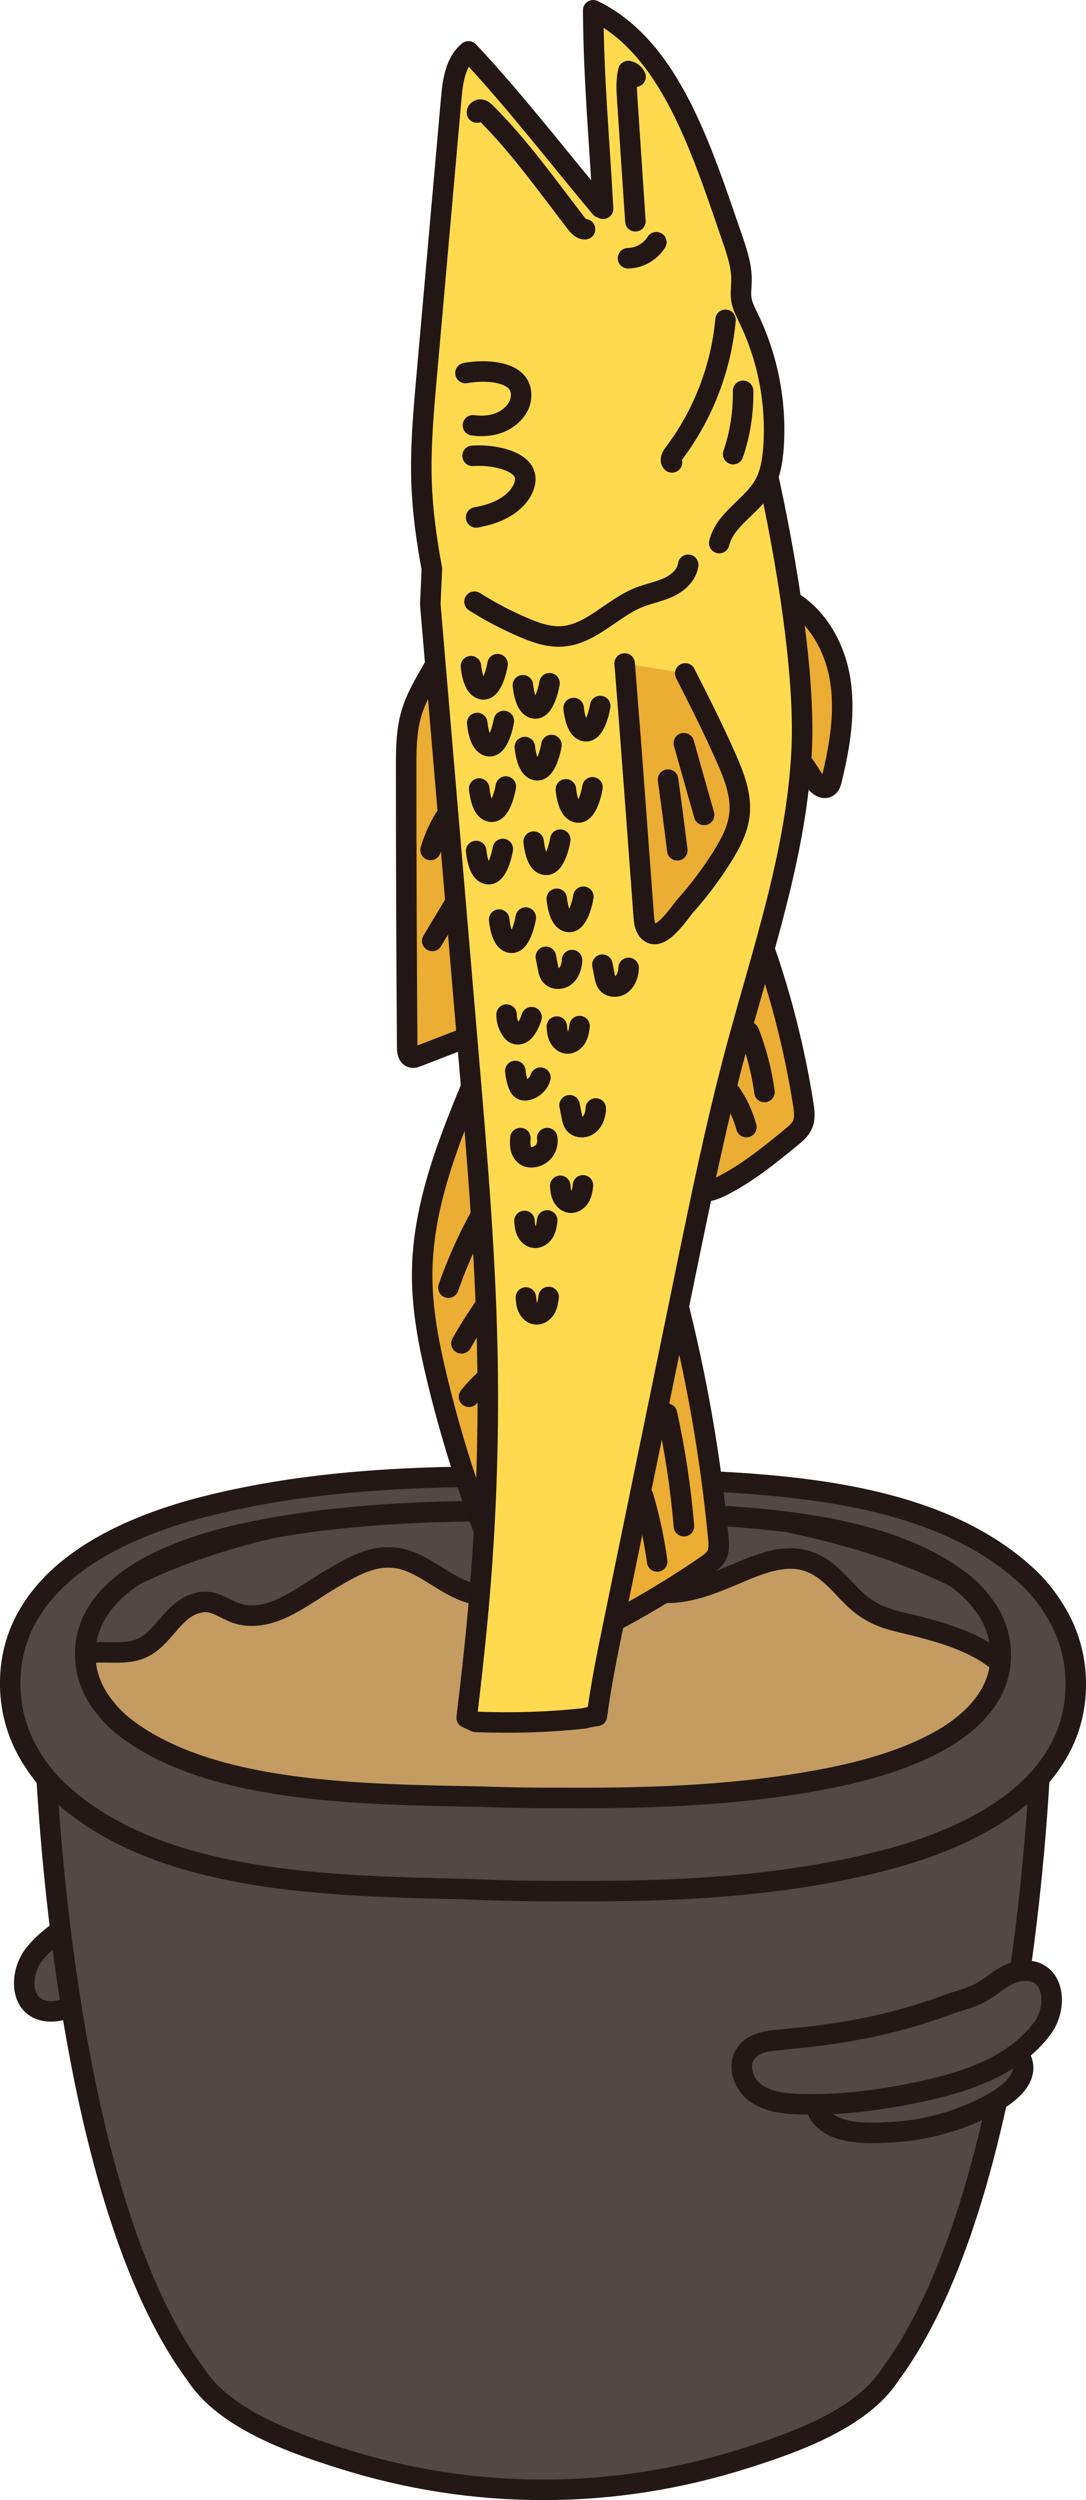 <?xml version="1.0" encoding="UTF-8"?>
<svg id="_레이어_2" data-name="레이어 2" xmlns="http://www.w3.org/2000/svg" viewBox="0 0 317.65 730.99">
  <defs>
    <style>
      .cls-1, .cls-2, .cls-3 {
        stroke: #231815;
      }

      .cls-1, .cls-2, .cls-3, .cls-4, .cls-5, .cls-6 {
        stroke-linejoin: round;
        stroke-width: 6px;
      }

      .cls-1, .cls-3 {
        fill: #534844;
      }

      .cls-2 {
        fill: #c49c62;
      }

      .cls-2, .cls-3, .cls-4, .cls-5, .cls-6 {
        stroke-linecap: round;
      }

      .cls-4 {
        fill: #ebad33;
      }

      .cls-4, .cls-5, .cls-6 {
        stroke: #221714;
      }

      .cls-5 {
        fill: #ffda4e;
      }

      .cls-6 {
        fill: none;
      }
    </style>
  </defs>
  <g id="_레이어_3" data-name="레이어 3">
    <g>
      <g>
        <path class="cls-3" d="m82,572.85c-9.91.3-19.81,1.28-29.55,3.17-4.93.96-9.81,2.14-14.62,3.57-2.95.88-6.12,1.4-8.99,2.49-2.99,1.14-5.52,3.19-8.37,4.61-1.39.69-2.87,1.24-4.42,1.37-10.5.9-10.87-10.96-5.76-17.01,8.96-10.61,23.55-14.36,37.3-16.3,11.79-1.67,23.76-2.45,35.6-1.19,4.41.47,9.05,1.33,12.38,4.26,3.33,2.93,4.64,8.56,1.63,11.82-3.09,3.34-7.92,2.9-12.05,3.09-1.04.05-2.09.08-3.13.12Z"/>
        <g>
          <ellipse class="cls-1" cx="158.83" cy="497.03" rx="151.76" ry="58.99"/>
          <path class="cls-2" d="m288.72,483.37c-6.26-3.96-13.57-6.1-20.55-7.9-6.13-1.59-10.67-2.06-16-6.06-5.1-3.82-8.6-10.19-15.39-12.74-7.07-2.65-14.74.64-21.77,3.63-7.03,2.98-15.78,6.61-23.33,5.02-9.01-1.89-12.15-9.53-21.44-11.07-9.29-1.54-13,6.08-22.29,10.52-10.75,5.13-17.88-3.69-27.12-7.79-9.23-4.1-16.55.41-23.79,4.62-8.1,4.71-15.97,11.63-25,10.72-5.86-.59-8.33-4.87-13.75-3.74-7.33,1.53-9.84,9.4-15.78,12.79-6.6,3.76-14.2-.16-20.72,3.4-5.63,3.07-6.24,9.97-4.95,15.51,3.62,15.58,11.66,27.54,23.94,37.47l198.29,62.18c16.98-13.96,34.74-28.07,47-46.46,8.34-12.5,12.89-23.19,14.26-39.31.99-11.66.76-22.95-11.61-30.78Z"/>
          <path class="cls-1" d="m201.53,538.65h-85.41l-103.04-31s0,.13.01.38c.07,2.34.53,15.38,2.2,33.88.38,4.2.82,8.67,1.34,13.36.59,5.34,1.27,10.97,2.06,16.79.21,1.52.42,3.04.64,4.59.2,1.43.42,2.87.63,4.31.72,4.78,1.51,9.66,2.38,14.59.28,1.56.56,3.12.86,4.69.67,3.6,1.38,7.22,2.15,10.84.03.15.06.29.09.44,1.07,5.05,2.23,10.11,3.49,15.12.61,2.42,1.24,4.83,1.9,7.23.04.16.08.31.13.47.23.85.47,1.69.71,2.53.12.43.24.85.36,1.28.1.33.2.66.29,1,.64,2.19,1.29,4.37,1.98,6.53.07.22.15.45.22.67,1.11,3.49,2.28,6.93,3.51,10.3.18.49.36.97.54,1.45.26.7.52,1.4.79,2.1.04.1.08.19.12.29,2.68,6.93,5.63,13.52,8.88,19.59.86,1.61,1.76,3.18,2.66,4.72.25.42.49.84.73,1.25.08.13.17.26.25.39.5.83,1.01,1.64,1.53,2.44.97,1.5,1.96,2.94,2.98,4.34.25.34.48.69.73,1.02h0s0,0,0,0c8.47,13.23,28.69,20.18,42.49,24.55,19.5,6.18,39.31,9.23,59.1,9.21,19.79.02,39.6-3.02,59.1-9.21,13.8-4.38,34.03-11.32,42.49-24.55h0s0,0,0,0c.62-.83,1.23-1.69,1.83-2.55.02-.02.04-.05.05-.07,8.55-12.36,15.38-28.15,20.84-45.27.07-.22.15-.44.22-.67,1.12-3.54,2.18-7.14,3.18-10.78.05-.19.11-.37.16-.56,2.06-7.5,3.89-15.16,5.51-22.82.03-.15.06-.29.09-.44,1.07-5.1,2.05-10.19,2.95-15.22.02-.1.04-.2.05-.3,1.13-6.36,2.12-12.63,2.99-18.72,0-.06.02-.12.03-.18.22-1.54.43-3.07.64-4.59.79-5.82,1.47-11.45,2.06-16.79.52-4.7.96-9.17,1.34-13.36,1.68-18.51,2.13-31.54,2.2-33.88,0-.25.01-.38.01-.38l-103.04,31Z"/>
          <path class="cls-1" d="m314.65,492.25c0-.22,0-.44,0-.65-.13-7.49-2.3-14.94-6.68-21.62-2.06-3.28-4.57-6.34-7.51-9.07-29.37-27.28-80.16-27.62-120.02-28.6-9.69-.43-19.42-.62-29.14-.55-30.58-.21-61.3,1.19-90.8,8.6-20.98,5.27-42.01,14.79-51.81,31.17-.16.27-.33.54-.49.81-.04.08-.08.15-.13.23-3.4,5.99-5.04,12.56-5.07,19.15,0,.03,0,.06,0,.1,0,.21,0,.42,0,.63,0,.22,0,.43,0,.65.13,7.49,2.3,14.94,6.68,21.62,2.06,3.28,4.57,6.34,7.51,9.07,29.37,27.28,80.16,27.62,120.02,28.6,9.69.43,19.42.62,29.13.55,30.58.21,61.3-1.19,90.8-8.6,20.98-5.27,42.01-14.79,51.81-31.17.16-.27.33-.54.49-.81.04-.08.08-.15.13-.23,3.4-5.99,5.04-12.56,5.07-19.15,0-.03,0-.06,0-.1,0-.21,0-.42,0-.63Zm-21.94-8.06c-.03,4.56-1.43,9.11-4.36,13.26-.04.05-.07.11-.11.16-.14.19-.28.38-.42.56-8.42,11.33-26.49,17.93-44.52,21.58-25.35,5.13-51.74,6.1-78.02,5.95-8.35.05-16.7-.08-25.03-.38-34.24-.68-77.88-.91-103.12-19.8-2.53-1.89-4.68-4.01-6.45-6.28-3.76-4.62-5.63-9.78-5.74-14.96,0-.15,0-.3,0-.45,0-.15,0-.29,0-.44,0-.02,0-.04,0-.07.03-4.56,1.43-9.11,4.36-13.26.04-.05.07-.11.11-.16.14-.19.28-.38.42-.56,8.42-11.33,26.49-17.93,44.52-21.58,25.35-5.13,51.74-6.1,78.01-5.95,8.35-.05,16.71.08,25.03.38,34.24.68,77.88.91,103.12,19.8,2.53,1.89,4.68,4.01,6.45,6.28,3.76,4.62,5.63,9.78,5.74,14.96,0,.15,0,.3,0,.45,0,.15,0,.29,0,.44,0,.02,0,.04,0,.07Z"/>
        </g>
        <path class="cls-3" d="m245.68,609.99c1.97-.65,4.08-.52,6.13-.66,2.33-.16,4.59-.82,6.81-1.53,5.04-1.61,9.75-4.06,14.63-6.1,7.3-3.04,16.18-5.36,23.64-1.52.62.32,1.24.7,1.56,1.32,3.42,6.55-4.83,11.8-9.7,14.32-8.64,4.48-18.23,7.09-27.95,7.62-6.43.35-16.27.89-20.77-4.69-.84-1.04-1.35-2.36-.74-3.64.39-.81,1.07-1.45,1.74-2.05,1.29-1.15,2.64-2.3,4.25-2.92.13-.05.27-.1.41-.15Z"/>
        <path class="cls-3" d="m233.29,595.9c9.87-.95,19.69-2.59,29.28-5.12,4.85-1.28,9.65-2.78,14.35-4.53,2.88-1.07,6.02-1.8,8.8-3.08,2.91-1.33,5.3-3.55,8.05-5.16,1.34-.78,2.79-1.43,4.32-1.66,10.42-1.59,11.57,10.22,6.88,16.59-8.24,11.18-22.55,15.88-36.14,18.73-11.65,2.44-23.55,4.01-35.44,3.55-4.43-.17-9.11-.73-12.63-3.43-3.52-2.7-5.19-8.24-2.4-11.69,2.86-3.54,7.71-3.41,11.82-3.88,1.04-.12,2.08-.22,3.12-.32Z"/>
      </g>
      <g>
        <g>
          <path class="cls-4" d="m197.62,378.66c6.01,23.28,10.19,47.03,12.48,70.96.17,1.77.31,3.65-.53,5.22-.68,1.27-1.9,2.14-3.09,2.95-11.54,7.91-23.69,14.95-36.29,21.03"/>
          <path class="cls-6" d="m195.09,413.35c2.38,10.84,4.03,21.85,4.96,32.91"/>
          <path class="cls-6" d="m188.14,437.5c1.84,6.24,3.2,12.62,4.08,19.06"/>
        </g>
        <g>
          <path class="cls-4" d="m223.49,277.26c5.18,14.81,9.02,30.09,11.46,45.59.32,2.04.6,4.23-.27,6.1-.67,1.45-1.94,2.51-3.18,3.52-6.37,5.23-12.83,10.49-20.18,14.23-1.89.96-3.94,1.84-6.05,1.64-2.11-.2-4.22-1.86-4.2-3.98"/>
          <path class="cls-6" d="m219.07,301.8c2.2,5.62,3.72,11.51,4.54,17.49"/>
          <path class="cls-6" d="m213.78,319.71c2.04,3,3.58,6.34,4.53,9.84"/>
        </g>
        <g>
          <path class="cls-4" d="m131.63,184.62c-2.36,8.49-8.74,15.41-11.26,23.85-1.55,5.2-1.57,10.71-1.57,16.14,0,27.24.11,54.47.3,81.7,0,1.17.26,2.66,1.4,2.91.49.11,1-.08,1.47-.26,4.83-1.87,9.65-3.74,14.48-5.61"/>
          <path class="cls-6" d="m130.99,237.78c-2.2,3.31-3.9,6.94-5.05,10.74"/>
          <path class="cls-6" d="m133.95,262.59c-2.51,4.18-5.01,8.35-7.52,12.53"/>
        </g>
        <g>
          <path class="cls-4" d="m139.42,313.96c-7.84,18.74-15.8,38.08-15.94,58.39-.07,10.54,1.99,20.98,4.47,31.23,5.49,22.64,13.13,44.76,22.78,65.96"/>
          <path class="cls-6" d="m141.89,353.13c-4.3,7.43-7.9,15.27-10.73,23.37"/>
          <path class="cls-6" d="m143.19,380.04c-2.98,4.09-5.72,8.35-8.21,12.75"/>
          <path class="cls-6" d="m144.75,400.92c-2.8,2.2-5.35,4.72-7.57,7.49"/>
        </g>
        <path class="cls-4" d="m228.54,174.29c9.33,3.97,15.28,13.69,17.07,23.67,1.8,9.98.03,20.25-2.37,30.1-.17.71-.38,1.46-.95,1.92-1.52,1.22-3.52-.72-4.54-2.37-5.14-8.4-11.82-15.85-19.61-21.87"/>
        <path class="cls-5" d="m223.06,132.44l-44.56-78.7-2.83,6.98c-12.54-14.93-25.27-31.51-38.63-45.7-3.88,3.18-4.61,8.74-5.05,13.74-2.41,27.26-4.82,54.52-7.24,81.78-.9,10.19-1.8,20.42-1.44,30.65.3,8.43,1.46,16.82,3.01,25.11l-.46,10.41,11.22,132.28c2.4,28.27,4.8,56.56,5.43,84.93.53,23.65-.18,47.33-2.11,70.9-1.02,12.5-2.4,24.98-3.89,37.43.89.36,1.77.77,2.63,1.21,10.55.42,21.12.12,31.61-1.01,1.28-.33,2.56-.58,3.85-.74,1.17-8.92,2.98-17.8,4.79-26.61,7.08-34.48,14.17-68.95,21.25-103.43,4.4-21.42,8.81-42.86,14.44-64,7.81-29.31,18.03-58.39,19.42-88.7,1.12-24.47-5.75-62.73-11.42-86.56Z"/>
        <path class="cls-6" d="m138.79,175.93c4.58,2.9,9.39,5.42,14.37,7.55,3.55,1.51,7.32,2.84,11.17,2.6,8.52-.53,14.69-8.28,22.63-11.43,2.82-1.12,5.86-1.65,8.61-2.93,2.75-1.28,5.31-3.58,5.72-6.58"/>
        <path class="cls-5" d="m176.4,61.04c-1.1-20.43-2.76-37.58-2.89-58.04,22.37,10.76,31.62,40.42,40.62,66.52,1.4,4.06,2.82,8.22,2.76,12.52-.03,1.84-.32,3.7-.04,5.52.3,1.92,1.23,3.67,2.08,5.42,5.66,11.66,8.21,24.81,7.32,37.74-.27,3.86-.87,7.8-2.79,11.16-3.59,6.26-11.41,9.9-13.09,16.91"/>
        <path class="cls-6" d="m212.21,93.51c-1.28,14.15-6.61,27.9-15.2,39.21-.56.74-1.12,1.85-.45,2.49"/>
        <path class="cls-6" d="m217.35,114.28c.11,6.27-.87,12.57-2.9,18.51"/>
        <path class="cls-6" d="m139.52,32.92c-.05-.55.61-.95,1.15-.86s.98.5,1.37.89c9.86,9.79,17.92,21.2,26.4,32.21.69.9,1.55,1.88,2.68,1.87"/>
        <path class="cls-6" d="m185.9,22.44c-.41-.84-1.21-1.47-2.12-1.67-.67,2.8-.49,5.72-.29,8.59.79,11.78,1.57,23.56,2.36,35.34"/>
        <path class="cls-6" d="m191.98,70.82c-1.79,2.84-5.01,4.66-8.29,4.69"/>
        <path class="cls-6" d="m136.15,109.08c5.63-1.08,17.69-.89,16.14,7.83-.46,2.6-2.61,4.8-4.86,6.05-2.73,1.51-6.01,1.82-9.1,1.4"/>
        <path class="cls-6" d="m138.23,133.28c2.77-.18,5.61.04,8.31.72,3.52.88,8,2.94,6.96,7.36-.34,1.44-1.16,2.9-2.14,4.01-3.03,3.44-7.45,5.09-12.1,5.92"/>
        <path class="cls-6" d="m137.75,194.78c.18,1.83.81,5.5,2.61,6.5,3.23,1.79,4.84-5.07,5.18-7.09"/>
        <path class="cls-6" d="m152.94,200.36c.18,1.83.81,5.5,2.61,6.5,3.23,1.79,4.84-5.07,5.18-7.09"/>
        <path class="cls-6" d="m167.78,207.02c.18,1.83.81,5.5,2.61,6.5,3.23,1.79,4.84-5.07,5.18-7.09"/>
        <path class="cls-6" d="m139.58,211.4c.18,1.83.81,5.5,2.61,6.5,3.23,1.79,4.84-5.07,5.18-7.09"/>
        <path class="cls-6" d="m153.51,218.43c.18,1.83.81,5.5,2.61,6.5,3.23,1.79,4.84-5.07,5.18-7.09"/>
        <path class="cls-6" d="m146,268.88c.18,1.83.81,5.5,2.61,6.5,3.23,1.79,4.84-5.07,5.18-7.09"/>
        <path class="cls-6" d="m156.09,246.09c.18,1.83.81,5.5,2.61,6.5,3.23,1.79,4.84-5.07,5.18-7.09"/>
        <path class="cls-6" d="m165.51,230.79c.18,1.83.81,5.5,2.61,6.5,3.23,1.79,4.84-5.07,5.18-7.09"/>
        <path class="cls-6" d="m162.85,262.79c.18,1.83.81,5.5,2.61,6.5,3.23,1.79,4.84-5.07,5.18-7.09"/>
        <path class="cls-6" d="m140.16,230.56c.18,1.83.81,5.5,2.61,6.5,3.23,1.79,4.84-5.07,5.18-7.09"/>
        <path class="cls-6" d="m139.28,248.82c.18,1.83.81,5.5,2.61,6.5,3.23,1.79,4.84-5.07,5.18-7.09"/>
        <path class="cls-4" d="m182.71,193.99c1.98,24.63,3.75,49.29,5.58,73.94.11,1.49.27,3.08,1.24,4.21,3.39,3.94,9.17-5.31,10.97-7.33,3.97-4.46,7.57-9.25,10.74-14.3,2.39-3.81,4.58-7.92,5.06-12.39.6-5.61-1.53-11.12-3.8-16.28-3.71-8.46-7.89-16.7-12.07-24.94"/>
        <path class="cls-6" d="m205.95,238.28c-1.98-6.99-3.96-13.99-5.93-20.98"/>
        <path class="cls-6" d="m198.11,248.62c-.85-6.9-1.75-13.79-2.71-20.67"/>
        <path class="cls-6" d="m159.66,279.77c.22,1.11.43,2.21.65,3.32.15.76.31,1.55.79,2.15.94,1.17,2.85,1.18,4.07.31,1.22-.87,1.84-2.37,2.07-3.86.05-.32.09-.65.08-.98"/>
        <path class="cls-6" d="m176.2,282.07c.22,1.11.43,2.21.65,3.32.15.76.31,1.55.79,2.15.94,1.17,2.85,1.18,4.07.31s1.84-2.37,2.07-3.86c.05-.32.09-.65.08-.98"/>
        <path class="cls-6" d="m166.6,323.17l.65,3.32c.15.76.31,1.55.79,2.15.94,1.17,2.85,1.18,4.07.31,1.22-.87,1.84-2.37,2.07-3.86.05-.32.09-.65.08-.98"/>
        <path class="cls-6" d="m148.17,296.65c-.02,1.63.49,3.26,1.42,4.6.29.41.63.81,1.08,1.01.69.32,1.54.13,2.16-.31.62-.44,1.06-1.09,1.44-1.75.5-.88.91-1.82,1.22-2.78"/>
        <path class="cls-6" d="m150.73,313.14c.11,1.26.37,2.5.77,3.7.25.75.63,1.55,1.36,1.84.44.18.95.13,1.41.02,1.78-.43,3.28-1.85,3.81-3.6"/>
        <path class="cls-6" d="m162.87,300.17c.08,1.03.17,2.09.6,3.03s1.26,1.77,2.29,1.89c1.16.14,2.28-.67,2.86-1.69.58-1.02.75-2.21.9-3.38"/>
        <path class="cls-6" d="m153.41,356.99c.08,1.03.17,2.09.6,3.03.43.94,1.26,1.77,2.29,1.89,1.16.14,2.28-.67,2.86-1.69s.75-2.21.9-3.38"/>
        <path class="cls-6" d="m153.82,379.37c.08,1.03.17,2.09.6,3.03.43.94,1.26,1.77,2.29,1.89,1.16.14,2.28-.67,2.86-1.69s.75-2.21.9-3.38"/>
        <path class="cls-6" d="m163.87,346.73c.08,1.03.17,2.09.6,3.03.43.94,1.26,1.77,2.29,1.89,1.16.14,2.28-.67,2.86-1.69.58-1.02.75-2.21.9-3.38"/>
        <path class="cls-6" d="m152.21,332.76c-.06,1.02-.12,2.06.13,3.05.25.99.86,1.94,1.8,2.34.44.19.94.24,1.42.23,1.36-.05,2.68-.72,3.53-1.78.85-1.06,1.21-2.5.97-3.84"/>
      </g>
    </g>
  </g>
</svg>